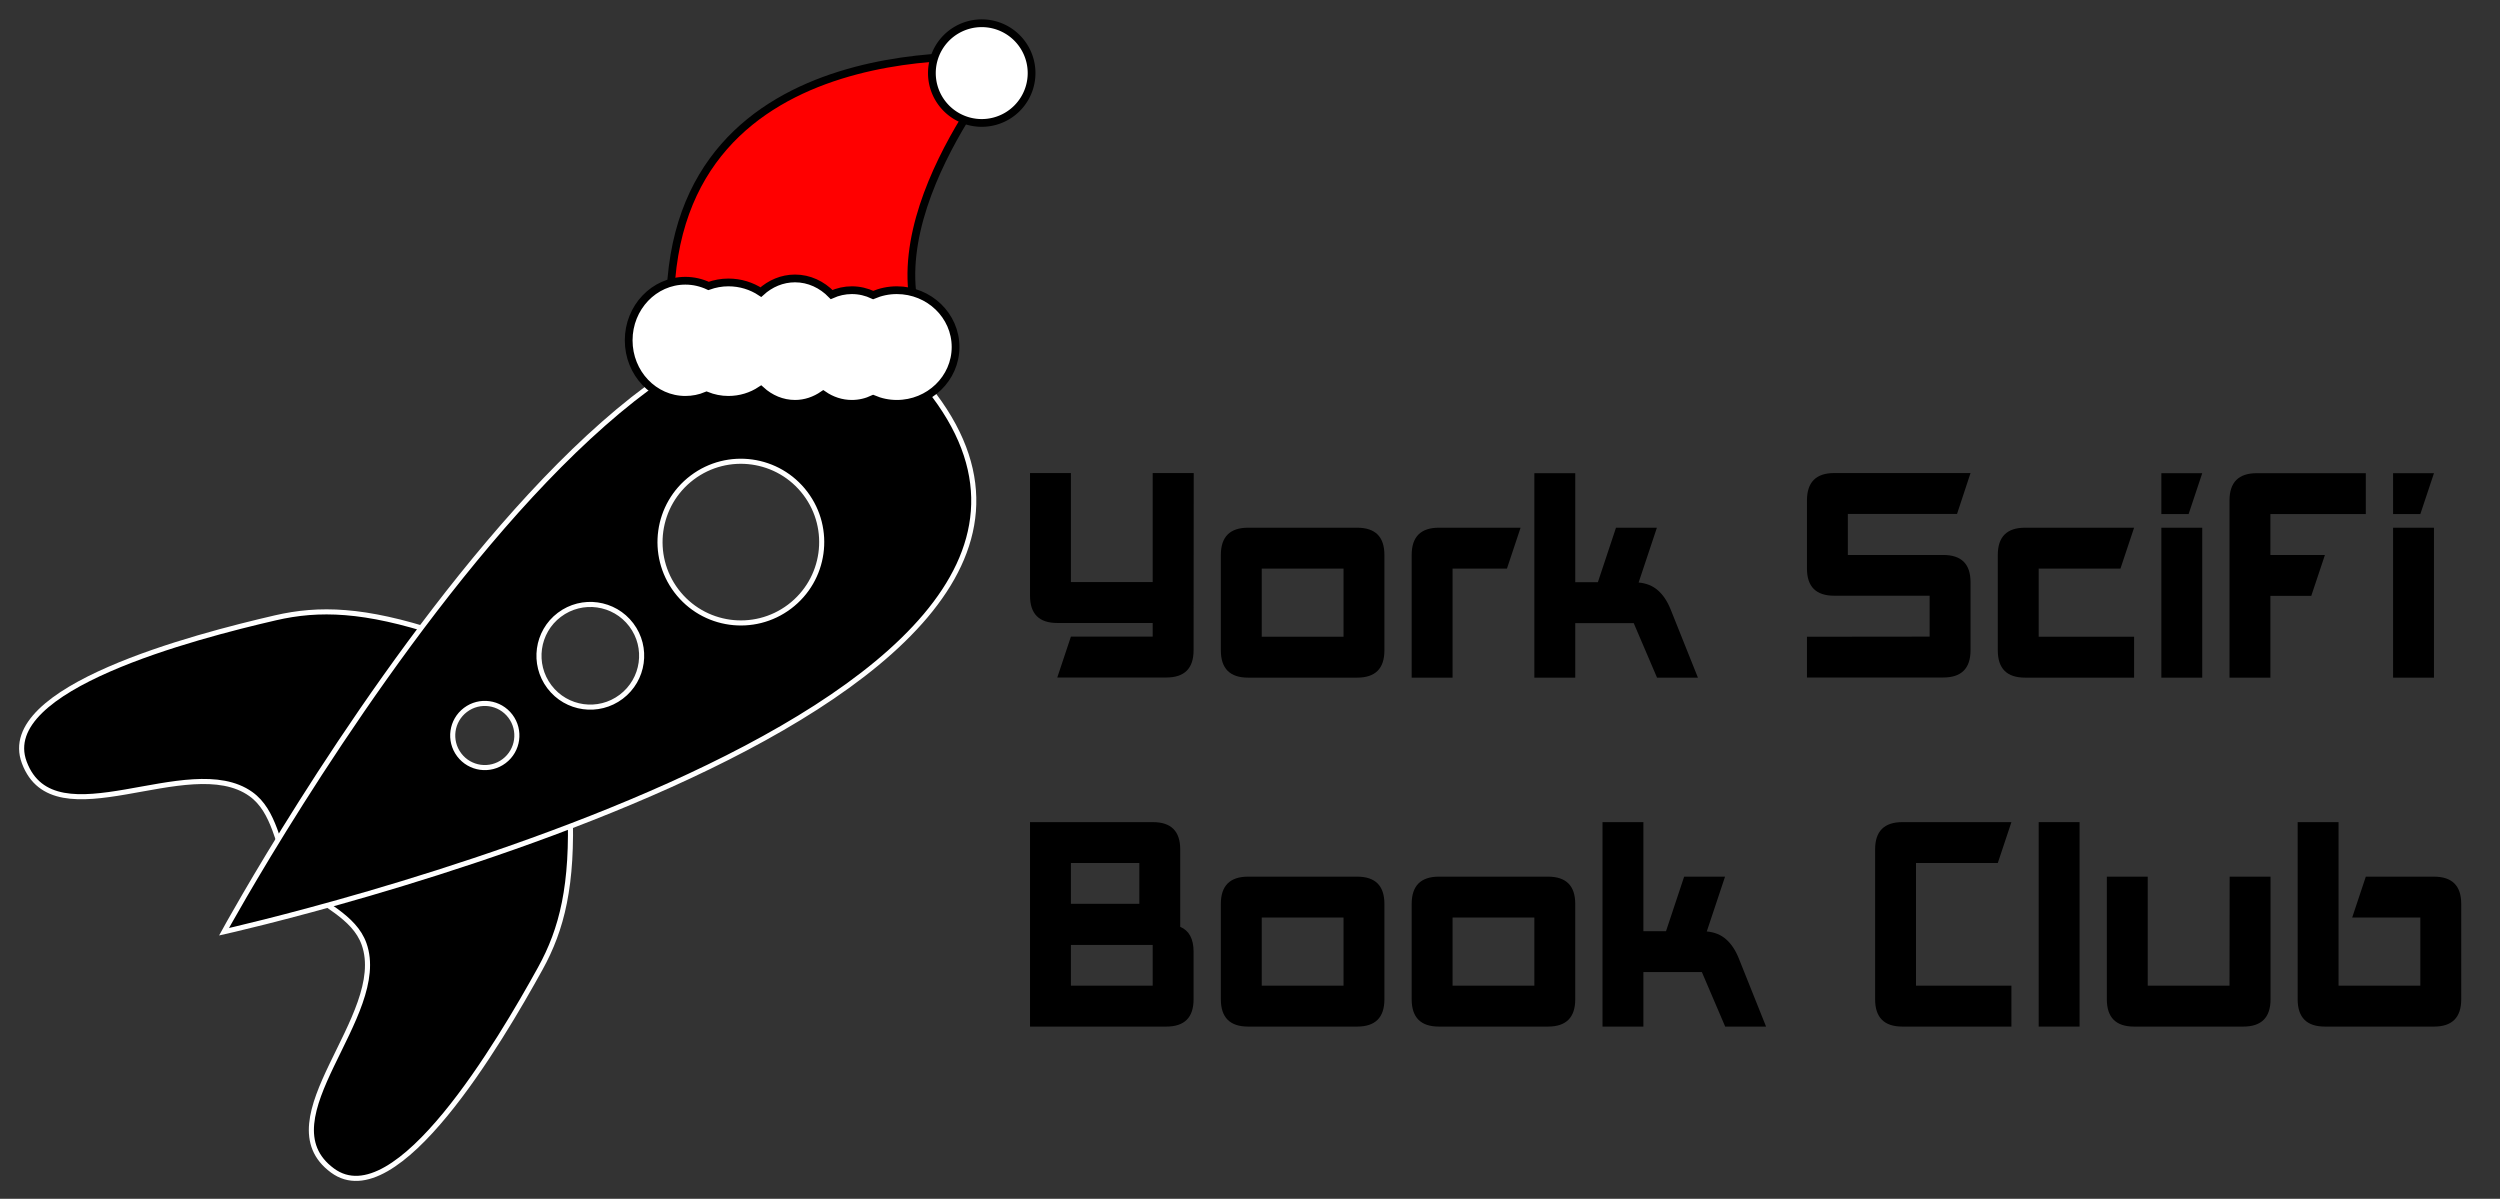 <?xml version="1.0" encoding="UTF-8" standalone="no"?>
<!-- Created with Inkscape (http://www.inkscape.org/) -->

<svg
   xmlns:dc="http://purl.org/dc/elements/1.1/"
   xmlns:cc="http://creativecommons.org/ns#"
   xmlns:rdf="http://www.w3.org/1999/02/22-rdf-syntax-ns#"
   xmlns:svg="http://www.w3.org/2000/svg"
   xmlns="http://www.w3.org/2000/svg"
   xmlns:sodipodi="http://sodipodi.sourceforge.net/DTD/sodipodi-0.dtd"
   xmlns:inkscape="http://www.inkscape.org/namespaces/inkscape"
   width="644.804"
   height="309.205"
   id="svg2"
   version="1.1"
   inkscape:version="0.48.4 r9939"
   sodipodi:docname="spaceship02-xmas.svg"
   viewbox="0 0 644.804 309.205">
  <rect width="100%" height="100%" fill="#333333" stroke="none"/>
  <defs
     id="defs4">
    <inkscape:perspective
       sodipodi:type="inkscape:persp3d"
       inkscape:vp_x="0 : 174.2301 : 1"
       inkscape:vp_y="0 : 1000 : 0"
       inkscape:vp_z="386.72675 : 119.68186 : 1"
       inkscape:persp3d-origin="193.36337 : 116.1534 : 1"
       id="perspective3899" />
  </defs>
  <sodipodi:namedview
     id="base"
     pagecolor="#ffffff"
     bordercolor="#666666"
     borderopacity="1.0"
     inkscape:pageopacity="0.0"
     inkscape:pageshadow="2"
     inkscape:zoom="1.4"
     inkscape:cx="277.37697"
     inkscape:cy="136.49245"
     inkscape:document-units="px"
     inkscape:current-layer="layer1"
     showgrid="false"
     inkscape:window-width="1215"
     inkscape:window-height="1000"
     inkscape:window-x="65"
     inkscape:window-y="24"
     inkscape:window-maximized="1"
     fit-margin-top="5"
     fit-margin-left="5"
     fit-margin-right="10"
     fit-margin-bottom="5" />
  <g
     inkscape:label="Layer 1"
     inkscape:groupmode="layer"
     id="layer1"
     transform="translate(-251.287,-126.529)"
     style="display:inline">
    <g
       style="display:inline"
       id="g3854"
       transform="matrix(0.395,0.523,-0.523,0.395,428.912,8.738)">
      <path
         sodipodi:nodetypes="cssac"
         inkscape:connector-curvature="0"
         id="path3781"
         d="m 282.843,337.174 c -25.106,17.436 -36.245,31.345 -43.437,47.477 -13.245,29.713 -44.119,104.208 -14.142,113.137 32.546,9.695 35.027,-54.62 63.64,-63.64 11.087,-3.495 22.355,3.863 34.345,6.061"
         style="fill:#000000;fill-opacity:1;stroke:#ffffff;stroke-width:2;stroke-linecap:butt;stroke-linejoin:miter;stroke-miterlimit:4;stroke-opacity:1;stroke-dasharray:none" />
      <path
         sodipodi:nodetypes="cssac"
         inkscape:connector-curvature="0"
         id="path3781-8"
         d="m 368.935,337.174 c 25.106,17.436 36.245,31.345 43.437,47.477 13.245,29.713 44.119,104.208 14.142,113.137 -32.546,9.695 -35.027,-54.62 -63.64,-63.64 -11.087,-3.495 -22.355,3.863 -34.345,6.061"
         style="fill:#000000;fill-opacity:1;stroke:#ffffff;stroke-width:2;stroke-linecap:butt;stroke-linejoin:miter;stroke-miterlimit:4;stroke-opacity:1;stroke-dasharray:none" />
      <path
         id="path2989-6"
         d="m 325.812,125 c -158.189,-0.503 0,350.219 0,350.219 0,0 159.2,-349.712 0,-350.219 z m 0.219,63.688 c 17.574,0 31.812,14.239 31.812,31.812 0,17.574 -14.239,31.812 -31.812,31.812 -17.574,0 -31.812,-14.239 -31.812,-31.812 0,-17.574 14.239,-31.812 31.812,-31.812 z m 0,85.844 c 11.158,0 20.188,9.061 20.188,20.219 0,11.158 -9.03,20.188 -20.188,20.188 -11.158,0 -20.219,-9.03 -20.219,-20.188 0,-11.158 9.061,-20.219 20.219,-20.219 z m 0,59.625 c 6.974,0 12.625,5.651 12.625,12.625 0,6.974 -5.651,12.625 -12.625,12.625 -6.974,0 -12.625,-5.651 -12.625,-12.625 0,-6.974 5.651,-12.625 12.625,-12.625 z"
         style="fill:#000000;fill-opacity:1;stroke:#ffffff;stroke-width:2;stroke-linecap:butt;stroke-linejoin:miter;stroke-miterlimit:4;stroke-opacity:1;stroke-dasharray:none"
         inkscape:connector-curvature="0" />
    </g>
    <g
       style="font-size:72px;font-style:normal;font-variant:normal;font-weight:normal;font-stretch:normal;line-height:125%;letter-spacing:0px;word-spacing:0px;fill:#000000;fill-opacity:1;stroke:none;font-family:Akashi;-inkscape-font-specification:Akashi"
       id="text2987">
      <path
         d="m 559.138,294.241 c -4e-5,4.688 -2.344,7.031 -7.031,7.031 l -28.125,0 3.516,-10.547 21.094,0 0,-3.516 -24.609,0 c -4.688,1e-5 -7.031,-2.344 -7.031,-7.031 l 0,-31.641 10.547,0 0,28.125 21.094,0 0,-28.125 10.582,0 -0.035,45.703"
         style=""
         id="path3010" />
      <path
         d="m 608.357,294.276 c -4e-5,4.688 -2.344,7.031 -7.031,7.031 l -28.125,0 c -4.688,0 -7.031,-2.344 -7.031,-7.031 l 0,-24.609 c 0,-4.687 2.344,-7.031 7.031,-7.031 l 28.125,0 c 4.687,4e-5 7.031,2.344 7.031,7.031 l 0,24.609 m -31.641,-21.094 0,17.578 21.094,0 0,-17.578 -21.094,0"
         style=""
         id="path3012" />
      <path
         d="m 615.388,301.307 0,-31.641 c 0,-4.687 2.344,-7.031 7.031,-7.031 l 21.059,0 -3.516,10.547 -14.027,0 0,28.125 -10.547,0"
         style=""
         id="path3014" />
      <path
         d="m 657.576,276.698 5.836,0 4.676,-14.062 10.547,0 -4.711,14.133 c 2.016,0.188 3.68,0.867 4.992,2.039 1.336,1.172 2.426,2.813 3.27,4.922 l 7.031,17.578 -10.547,0 -6.012,-14.062 -15.082,0 0,14.062 -10.547,0 0,-52.734 10.547,0 0,28.125"
         style=""
         id="path3016" />
      <path
         d="m 756.048,259.085 -28.16,0 0,10.582 24.609,0 c 4.687,3e-5 7.031,2.332 7.031,6.996 l 0,17.578 c -5e-5,4.688 -2.344,7.031 -7.031,7.031 l -35.156,0 0,-10.512 31.641,-0.035 0,-10.547 -24.609,0 c -4.688,2e-5 -7.031,-2.332 -7.031,-6.996 l 0,-17.578 c 0,-4.711 2.344,-7.066 7.031,-7.066 l 35.156,0 -3.48,10.547"
         style=""
         id="path3018" />
      <path
         d="m 798.201,273.182 -21.094,0 0,17.578 24.609,0 0,10.547 -28.125,0 c -4.688,0 -7.031,-2.344 -7.031,-7.031 l 0,-24.609 c 0,-4.687 2.344,-7.031 7.031,-7.031 l 28.125,0 -3.516,10.547"
         style=""
         id="path3020" />
      <path
         d="m 819.294,248.573 -3.516,10.547 -7.031,0 0,-10.547 10.547,0 m 0,52.734 0,-38.672 -10.547,0 0,38.672 10.547,0"
         style=""
         id="path3022" />
      <path
         d="m 836.872,280.214 0,21.094 -10.547,0 0,-45.703 c 0,-4.687 2.344,-7.031 7.031,-7.031 l 28.125,0 0,10.547 -24.609,0 0,10.547 14.062,0 -3.516,10.547 -10.547,0"
         style=""
         id="path3024" />
      <path
         d="m 879.06,248.573 -3.516,10.547 -7.031,0 0,-10.547 10.547,0 m 0,52.734 0,-38.672 -10.547,0 0,38.672 10.547,0"
         style=""
         id="path3026" />
      <path
         d="m 545.146,349.12 -17.648,0 0,10.512 17.648,0 0,-10.512 m 3.445,21.129 -21.094,0 0,10.512 21.094,0 0,-10.512 m 7.102,-4.676 c 2.297,0.984 3.445,3.117 3.445,6.398 l 0,12.305 c -4e-5,4.688 -2.344,7.031 -7.031,7.031 l -35.156,0 0,-52.734 31.711,0 c 4.687,5e-5 7.031,2.344 7.031,7.031 l 0,19.969"
         style=""
         id="path3028" />
      <path
         d="m 608.357,384.276 c -4e-5,4.688 -2.344,7.031 -7.031,7.031 l -28.125,0 c -4.688,0 -7.031,-2.344 -7.031,-7.031 l 0,-24.609 c 0,-4.687 2.344,-7.031 7.031,-7.031 l 28.125,0 c 4.687,4e-5 7.031,2.344 7.031,7.031 l 0,24.609 m -31.641,-21.094 0,17.578 21.094,0 0,-17.578 -21.094,0"
         style=""
         id="path3030" />
      <path
         d="m 657.576,384.276 c -4e-5,4.688 -2.344,7.031 -7.031,7.031 l -28.125,0 c -4.688,0 -7.031,-2.344 -7.031,-7.031 l 0,-24.609 c 0,-4.687 2.344,-7.031 7.031,-7.031 l 28.125,0 c 4.687,4e-5 7.031,2.344 7.031,7.031 l 0,24.609 m -31.641,-21.094 0,17.578 21.094,0 0,-17.578 -21.094,0"
         style=""
         id="path3032" />
      <path
         d="m 675.154,366.698 5.836,0 4.676,-14.062 10.547,0 -4.711,14.133 c 2.016,0.188 3.68,0.867 4.992,2.039 1.336,1.172 2.426,2.813 3.27,4.922 l 7.031,17.578 -10.547,0 -6.012,-14.062 -15.082,0 0,14.062 -10.547,0 0,-52.734 10.547,0 0,28.125"
         style=""
         id="path3034" />
      <path
         d="m 766.56,349.12 -21.094,0 0,31.641 24.609,0 0,10.547 -28.125,0 c -4.688,0 -7.031,-2.344 -7.031,-7.031 l 0,-38.672 c 0,-4.687 2.344,-7.031 7.031,-7.031 l 28.125,0 -3.516,10.547"
         style=""
         id="path3036" />
      <path
         d="m 777.107,391.307 0,-52.734 10.547,0 0,52.734 -10.547,0"
         style=""
         id="path3038" />
      <path
         d="m 805.232,352.636 0,28.125 21.094,0 0.035,-28.125 10.547,0 0,31.641 c -4e-5,4.688 -2.344,7.031 -7.031,7.031 l -28.16,0 c -4.688,0 -7.031,-2.344 -7.031,-7.031 l 0,-31.641 10.547,0"
         style=""
         id="path3040" />
      <path
         d="m 850.935,391.307 c -4.688,0 -7.031,-2.344 -7.031,-7.031 l 0,-45.703 10.547,0 0,42.188 21.094,0 0,-17.578 -17.578,0 3.516,-10.547 17.578,0 c 4.687,4e-5 7.031,2.344 7.031,7.031 l 0,24.609 c -5e-5,4.688 -2.344,7.031 -7.031,7.031 l -28.125,0 0,0"
         style=""
         id="path3042" />
    </g>
  </g>
  <g
     inkscape:groupmode="layer"
     id="layer2"
     inkscape:label="Hat"
     transform="translate(-0.005,77.571)"
     style="display:inline">
    <g
       id="g3099"
       transform="translate(0,-0.006)">
      <path
         sodipodi:nodetypes="ccsc"
         inkscape:connector-curvature="0"
         id="path3075"
         d="M 172.857,0.93 C 173.571,-71.927 260,-62.642 260,-62.642 c 0,0 -38.743,45.312 -19.643,75 8.214,12.768 -67.5,-11.429 -67.5,-11.429 z"
         style="fill:#ff0000;stroke:#000000;stroke-width:2;stroke-linecap:butt;stroke-linejoin:miter;stroke-opacity:1" />
      <path
         inkscape:connector-curvature="0"
         id="path3050"
         d="m 205.062,-5.75 c -3.333,0 -6.395,1.327 -8.812,3.531 -2.395,-1.586 -5.287,-2.5 -8.375,-2.5 -1.801,0 -3.525,0.332 -5.125,0.906 -1.82,-0.851 -3.847,-1.344 -5.969,-1.344 -8.087,0 -14.625,6.893 -14.625,15.375 0,8.482 6.538,15.344 14.625,15.344 1.93,0 3.782,-0.383 5.469,-1.094 1.737,0.696 3.637,1.094 5.625,1.094 3.088,0 5.98,-0.914 8.375,-2.5 2.417,2.205 5.479,3.531 8.812,3.531 2.665,0 5.153,-0.879 7.281,-2.344 2.128,1.474 4.655,2.344 7.375,2.344 1.956,0 3.818,-0.453 5.5,-1.25 1.87,0.798 3.918,1.25 6.094,1.25 8.368,0 15.156,-6.567 15.156,-14.656 0,-8.089 -6.788,-14.656 -15.156,-14.656 -2.176,0 -4.223,0.452 -6.094,1.25 -1.682,-0.797 -3.544,-1.25 -5.5,-1.25 -1.848,0 -3.611,0.409 -5.219,1.125 C 211.996,-4.165 208.694,-5.75 205.062,-5.75 z"
         style="fill:#ffffff;fill-opacity:1;stroke:#000000;stroke-width:2;stroke-miterlimit:4;stroke-opacity:1;stroke-dasharray:none" />
      <path
         transform="translate(-1.429,-6.071)"
         d="m 267.5,-52.642 a 12.857,12.857 0 1 1 -25.714,0 12.857,12.857 0 1 1 25.714,0 z"
         sodipodi:ry="12.857142"
         sodipodi:rx="12.857142"
         sodipodi:cy="-52.641766"
         sodipodi:cx="254.64285"
         id="path3071"
         style="fill:#ffffff;fill-opacity:1;stroke:#000000;stroke-width:2;stroke-miterlimit:4;stroke-opacity:1;stroke-dasharray:none"
         sodipodi:type="arc" />
    </g>
  </g>
</svg>
